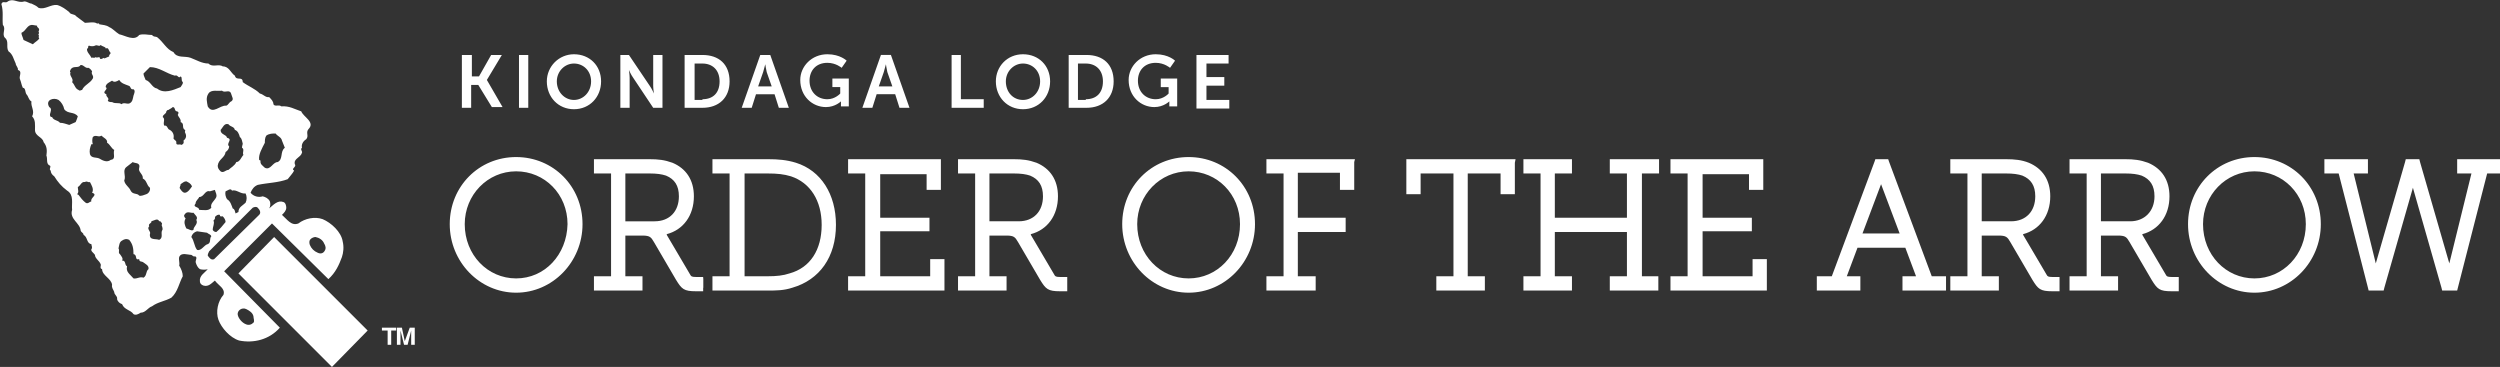<svg version="1.1" id="Layer_1" xmlns="http://www.w3.org/2000/svg" x="0" y="0" viewBox="0 0 350.2 51.4" style="enable-background:new 0 0 350.2 51.4" xml:space="preserve">
  <rect x="0" y="0" width="350.2" height="51.4" fill="#333333" stroke="none"/>
  <style>
    .st0{fill:#fff}
  </style>
  <path class="st0" d="M72.3 40.8c-5 0-9.1-4.2-9.1-9.4 0-5.1 4-9.1 9.1-9.1s9.1 4 9.1 9.1c-.1 5.2-4.2 9.4-9.1 9.4zm0-17c-4.2 0-7.4 3.3-7.4 7.6 0 4.4 3.3 7.9 7.4 7.9 4.2 0 7.4-3.5 7.4-7.9 0-4.3-3.3-7.6-7.4-7.6z"/>
  <path class="st0" d="M72.3 22.5c4.9 0 8.8 3.9 8.8 8.9 0 5.1-4 9.1-8.8 9.1-4.9 0-8.8-4-8.8-9.1-.1-5 3.9-8.9 8.8-8.9m0 17c4.3 0 7.7-3.5 7.7-8.1 0-4.5-3.4-7.9-7.7-7.9s-7.7 3.4-7.7 7.9c0 4.6 3.4 8.1 7.7 8.1m0-17.5c-5.2 0-9.3 4.1-9.3 9.4 0 5.3 4.2 9.6 9.3 9.6 5.1 0 9.3-4.3 9.3-9.6S77.5 22 72.3 22zm0 17c-4 0-7.2-3.3-7.2-7.6 0-4.1 3.2-7.4 7.2-7.4s7.2 3.2 7.2 7.4c-.1 4.3-3.2 7.6-7.2 7.6zm26 1.5h-.8c-1.6 0-1.9-.2-2.6-1.4l-3.1-5.2c-.5-.8-.7-1-1.8-1h-2.7V39h2.4v1.6h-6.3V39h2.3V24.1h-2.3v-1.6H91c1.2 0 2.1.1 3.1.4 1.3.5 2.9 1.7 2.9 4.5 0 2.7-1.5 4.7-3.9 5.2.1.1.2.2.2.4l3.3 5.6c.2.4.4.4 1.1.4h.8v1.3l-.2.2zm-10.9-9.2h4.4c2.2 0 3.6-1.5 3.6-3.8 0-1.6-.7-2.6-2-3.1-.6-.2-1.4-.3-2.4-.3h-3.6v7.2z"/>
  <path class="st0" d="M91 22.8c1.2 0 2 .1 3 .4 1.6.6 2.7 2 2.7 4.2 0 2.7-1.6 4.7-4.2 5 0 0 .2.2.5.6l3.3 5.6c.3.5.6.6 1.3.6h.5v1h-.5c-1.5 0-1.7-.2-2.4-1.3l-3.1-5.2c-.5-.9-.9-1.2-2.1-1.2h-2.9v6.7h2.4v1h-5.8v-1H86V23.8h-2.4v-1H91m-3.9 8.7h4.6c2.3 0 3.9-1.6 3.9-4 0-1.8-.8-2.8-2.1-3.3-.7-.3-1.5-.3-2.5-.3h-3.9v7.6m3.9-9.2h-7.8v2h2.4v14.4h-2.4v2H90v-2h-2.4V33H90c1 0 1.2.2 1.6.9l3.1 5.3c.8 1.3 1.1 1.6 2.8 1.6h1v-2h-1c-.6 0-.7-.1-.8-.3l-3.3-5.6v-.1c2.3-.6 3.8-2.6 3.8-5.3 0-2.3-1.1-3.9-3-4.7-1.1-.4-2-.5-3.2-.5zm-3.4 2H91c1 0 1.7.1 2.3.3 1.2.5 1.8 1.4 1.8 2.9 0 2.1-1.3 3.5-3.4 3.5h-4.1v-6.7zm20 16.2H100V39h2.4V24.1H100v-1.6h7.6c1.4 0 2.5.1 3.8.5 3.4 1.2 5.4 4.2 5.4 8.5 0 4.4-2.1 7.5-5.9 8.6-.9.3-1.9.4-3.3.4zM104 39h3.4c1.3 0 2.2-.1 3.1-.4 3-.9 4.7-3.5 4.7-7.1 0-3.5-1.6-6.1-4.4-7.1-1.1-.4-2.2-.4-3.4-.4H104v15z"/>
  <path class="st0" d="M107.6 22.8c1.5 0 2.6.1 3.8.5 3.3 1.1 5.2 4.1 5.2 8.3 0 4.4-2.1 7.3-5.7 8.3-1 .3-2.1.4-3.3.4h-7.3v-1h2.4V23.8h-2.4v-1h7.3m-3.8 16.4h3.7c1.2 0 2.2-.1 3.2-.4 3-.9 4.9-3.5 4.9-7.3 0-3.7-1.7-6.3-4.6-7.3-1.1-.4-2.1-.4-3.5-.4h-3.7v15.4m3.8-16.9h-7.8v2h2.4v14.4h-2.4v2h7.8c1.1 0 2.2 0 3.4-.4 3.8-1.1 6.1-4.3 6.1-8.8 0-4.3-2.1-7.6-5.6-8.7-1.3-.4-2.5-.5-3.9-.5zm-3.3 2h3.2c1.4 0 2.3.1 3.3.4 2.7.9 4.3 3.4 4.3 6.8 0 3.5-1.6 6-4.5 6.8-.9.3-1.8.4-3.1.4h-3.2V24.3zm27.8 16.2h-13V39h2.3V24.1h-2.3v-1.5h12.5v3.7H130v-2.2h-7v6.6h6.9v1.5H123V39h7.5v-2.4h1.6v3.6z"/>
  <path class="st0" d="M131.3 22.8V26h-1v-2.2h-7.5V31h6.9v1h-6.9v7.3h8v-2.4h1v3.4h-12.5v-1h2.4V23.8h-2.4v-1h12m.5-.5h-13v2h2.4v14.4h-2.4v2h13.5v-4.4h-2v2.4h-7v-6.3h6.9v-1.9h-6.9v-6.1h6.5v2.2h2v-4.3zm17.5 18.2h-.8c-1.6 0-1.9-.2-2.6-1.4l-3.1-5.2c-.5-.8-.7-1-1.8-1h-2.7V39h2.3v1.6h-6.3V39h2.4V24.1h-2.4v-1.6h7.6c1.2 0 2.1.1 3.1.4 1.3.5 2.9 1.7 2.9 4.5 0 2.7-1.5 4.7-3.9 5.2.1.1.2.2.2.4l3.3 5.6c.2.4.4.4 1.1.4h.7v1.5zm-11-9.2h4.4c2.2 0 3.6-1.5 3.6-3.8 0-1.6-.7-2.6-2-3.1-.6-.2-1.4-.3-2.4-.3h-3.6v7.2z"/>
  <path class="st0" d="M142 22.8c1.2 0 2 .1 3 .4 1.6.6 2.7 2 2.7 4.2 0 2.7-1.6 4.7-4.2 5 0 0 .2.2.5.6l3.3 5.6c.3.5.6.6 1.3.6h.5v1h-.5c-1.5 0-1.7-.2-2.4-1.3l-3.1-5.2c-.5-.9-.9-1.2-2.1-1.2h-2.9v6.7h2.4v1h-5.8v-1h2.4V23.8h-2.4v-1h7.3m-3.9 8.7h4.6c2.3 0 3.9-1.6 3.9-4 0-1.8-.8-2.8-2.1-3.3-.7-.3-1.5-.3-2.5-.3h-3.9v7.6m3.9-9.2h-7.8v2h2.4v14.4h-2.4v2h6.8v-2h-2.4V33h2.4c1 0 1.2.2 1.6.9l3.1 5.3c.8 1.3 1.1 1.6 2.8 1.6h1v-2h-1c-.6 0-.7-.1-.8-.3l-3.3-5.6v-.1c2.3-.6 3.8-2.6 3.8-5.3 0-2.3-1.1-3.9-3-4.7-1.1-.4-2-.5-3.2-.5zm-3.4 2h3.4c1 0 1.7.1 2.3.3 1.2.5 1.8 1.4 1.8 2.9 0 2.1-1.3 3.5-3.4 3.5h-4.1v-6.7zm27.9 16.5c-5 0-9.1-4.2-9.1-9.4 0-5.1 4-9.1 9.1-9.1s9.1 4 9.1 9.1c-.1 5.2-4.1 9.4-9.1 9.4zm0-17c-4.2 0-7.4 3.3-7.4 7.6 0 4.4 3.3 7.9 7.4 7.9 4.2 0 7.4-3.5 7.4-7.9 0-4.3-3.3-7.6-7.4-7.6z"/>
  <path class="st0" d="M166.5 22.5c4.9 0 8.8 3.9 8.8 8.9 0 5.1-4 9.1-8.8 9.1-4.9 0-8.8-4-8.8-9.1 0-5 3.9-8.9 8.8-8.9m0 17c4.3 0 7.7-3.5 7.7-8.1 0-4.5-3.4-7.9-7.7-7.9s-7.7 3.4-7.7 7.9c0 4.6 3.4 8.1 7.7 8.1m0-17.5c-5.2 0-9.3 4.1-9.3 9.4 0 5.3 4.2 9.6 9.3 9.6 5.1 0 9.3-4.3 9.3-9.6s-4.1-9.4-9.3-9.4zm0 17c-4 0-7.2-3.3-7.2-7.6 0-4.1 3.2-7.4 7.2-7.4s7.2 3.2 7.2 7.4c0 4.3-3.2 7.6-7.2 7.6zm17.6 1.5h-6.5V39h2.4V24.1h-2.4v-1.5h11.9v3.8H188v-2.3h-6.4v6.7h6.6v1.5h-6.6V39h2.5v1.2z"/>
  <path class="st0" d="M189.3 22.8v3.4h-1v-2.4h-6.9v7.3h6.7v1h-6.7v7.2h2.5v1H178v-1h2.4V23.8H178v-1h11.3m.5-.5h-12.4v2h2.4v14.4h-2.4v2h6.9v-2h-2.5v-6.2h6.7v-2h-6.7v-6.3h5.9v2.4h2v-3.9l.1-.4zm18 18.2h-6.3V39h2.3V24.1h-5.1V27h-1.5v-4.4H212V27h-1.5v-2.9h-5.1V39h2.4v1.2z"/>
  <path class="st0" d="M211.8 22.8v3.9h-1v-2.9h-5.6v15.4h2.4v1h-5.8v-1h2.4V23.8h-5.6v2.9h-1v-3.9h14.2m.5-.5H197v4.9h2v-2.9h4.6v14.4h-2.4v2h6.8v-2h-2.4V24.3h4.6v2.9h2v-4.4l.1-.5zm19.8 18.2h-6.3V39h2.4v-6.7h-10.6V39h2.4v1.5h-6.3V39h2.3V24.1h-2.3v-1.5h6.3v1.5h-2.4v6.7h10.6v-6.7h-2.4v-1.5h6.3v1.5h-2.4V39h2.4v1.2z"/>
  <path class="st0" d="M231.8 22.8v1h-2.4v15.4h2.4v1H226v-1h2.4V32h-11.1v7.2h2.4v1h-5.8v-1h2.4V23.8h-2.4v-1h5.8v1h-2.4V31h11.1v-7.2H226v-1h5.8m.5-.5h-6.8v2h2.4v6.2h-10.1v-6.2h2.4v-2h-6.8v2h2.4v14.4h-2.4v2h6.8v-2h-2.4v-6.2h10.1v6.2h-2.4v2h6.8v-2H230V24.3h2.4v-2h-.1zm14.9 18.2h-13V39h2.4V24.1h-2.4v-1.5h12.5v3.7h-1.5v-2.2h-7v6.6h6.9v1.5h-6.9V39h7.5v-2.4h1.5v3.6z"/>
  <path class="st0" d="M246.5 22.8V26h-1v-2.2H238V31h6.9v1H238v7.3h8v-2.4h1v3.4h-12.5v-1h2.4V23.8h-2.4v-1h12m.5-.5h-13v2h2.4v14.4H234v2h13.5v-4.4h-2v2.4h-7v-6.3h6.9v-1.9h-6.9v-6.1h6.5v2.2h2v-4.3zm25.4 18.2h-5.6V39h2l-1.7-4.5h-7l-1.7 4.5h2v1.6h-5.7V39h2l6.1-16.3.1-.2h1.5l.1.2 6.1 16.3h1.9v1.3l-.1.2zM260.6 33h5.9l-2.9-7.8v-.1.1l-3 7.8z"/>
  <path class="st0" d="m264.1 22.8 6.1 16.4h1.9v1H267v-1h2.1l-1.9-5h-7.4l-1.9 5h2.1v1h-5v-1h1.9l6.1-16.4h1.1m-3.9 10.4h6.6l-3-8.1c-.2-.5-.2-.9-.2-.9s-.1.5-.2.9l-3.2 8.1m4.3-10.9h-1.8l-.1.3-6 16.1h-2.1v2h6.1v-2h-1.9l1.5-4h6.7l1.5 4h-1.9v2h6.1v-2h-2l-6-16.1-.1-.3zm-3.6 10.4 2.6-6.9 2.6 6.9h-5.2zm27.4 7.8h-.7c-1.6 0-1.9-.2-2.6-1.4l-3.1-5.2c-.5-.8-.7-1-1.9-1h-2.7V39h2.4v1.6h-6.4V39h2.4V24.1h-2.4v-1.6h7.6c1.2 0 2.1.1 3.1.4 1.8.7 2.9 2.3 2.9 4.5 0 2.7-1.5 4.7-3.9 5.2.1.1.2.2.3.4l3.3 5.6c.2.4.4.4 1.1.4h.7v1.3l-.1.2zm-10.9-9.2h4.4c2.2 0 3.6-1.5 3.6-3.8 0-1.6-.7-2.6-2-3.1-.6-.2-1.4-.3-2.4-.3h-3.6v7.2z"/>
  <path class="st0" d="M281 22.8c1.2 0 2 .1 3 .4 1.6.6 2.7 2 2.7 4.2 0 2.7-1.6 4.7-4.2 5 0 0 .2.2.5.6l3.3 5.6c.3.5.6.6 1.3.6h.5v1h-.5c-1.5 0-1.7-.2-2.4-1.3l-3.1-5.2c-.5-.9-.9-1.2-2.1-1.2h-2.9v6.7h2.4v1h-5.8v-1h2.4V23.8h-2.4v-1h7.3m-3.9 8.7h4.6c2.3 0 3.9-1.6 3.9-4 0-1.8-.8-2.8-2.1-3.3-.7-.3-1.5-.3-2.5-.3h-3.9v7.6m3.9-9.2h-7.8v2h2.4v14.4h-2.4v2h6.8v-2h-2.4V33h2.4c1 0 1.2.2 1.6.9l3.1 5.3c.8 1.3 1.1 1.6 2.8 1.6h1v-2h-1c-.6 0-.7-.1-.8-.3l-3.3-5.6v-.1c2.3-.6 3.8-2.6 3.8-5.3 0-2.3-1.1-3.9-3-4.7-1-.4-2-.5-3.2-.5zm-3.4 2h3.4c1 0 1.7.1 2.3.3 1.2.5 1.8 1.4 1.8 2.9 0 2.1-1.3 3.5-3.4 3.5h-4.1v-6.7zM305 40.5h-.8c-1.6 0-1.9-.2-2.6-1.4l-3.1-5.2c-.5-.8-.7-1-1.8-1H294V39h2.4v1.6H290V39h2.4V24.1H290v-1.6h7.6c1.2 0 2.1.1 3.1.4 1.3.5 2.9 1.7 2.9 4.5 0 2.7-1.5 4.7-3.9 5.2.1.1.2.2.3.4l3.3 5.6c.2.4.4.4 1 .4h.8v1.5h-.1zm-11-9.2h4.4c2.2 0 3.6-1.5 3.6-3.8 0-1.6-.7-2.6-2-3.1-.6-.2-1.4-.3-2.4-.3H294v7.2z"/>
  <path class="st0" d="M297.7 22.8c1.2 0 2 .1 3 .4 1.6.6 2.7 2 2.7 4.2 0 2.7-1.6 4.7-4.2 5 0 0 .2.2.5.6l3.3 5.6c.3.5.6.6 1.3.6h.5v1h-.5c-1.5 0-1.7-.2-2.4-1.3l-3.1-5.2c-.5-.9-.9-1.2-2.1-1.2h-2.9v6.7h2.4v1h-5.8v-1h2.4V23.8h-2.4v-1h7.3m-3.9 8.7h4.6c2.3 0 3.9-1.6 3.9-4 0-1.8-.8-2.8-2.1-3.3-.7-.3-1.5-.3-2.5-.3h-3.9v7.6m3.9-9.2h-7.8v2h2.4v14.4h-2.4v2h6.8v-2h-2.4V33h2.4c1 0 1.2.2 1.6.9l3.1 5.3c.8 1.3 1.1 1.6 2.8 1.6h1v-2h-1c-.6 0-.7-.1-.8-.3l-3.3-5.6v-.1c2.3-.6 3.8-2.6 3.8-5.3 0-2.3-1.1-3.9-3-4.7-1.1-.4-2-.5-3.2-.5zm-3.4 2h3.4c1 0 1.7.1 2.3.3 1.2.5 1.8 1.4 1.8 2.9 0 2.1-1.4 3.5-3.4 3.5h-4.1v-6.7zm21.5 16.5c-5 0-9.1-4.2-9.1-9.4 0-5.1 4-9.1 9.1-9.1s9.1 4 9.1 9.1c-.1 5.2-4.1 9.4-9.1 9.4zm0-17c-4.2 0-7.4 3.3-7.4 7.6 0 4.4 3.3 7.9 7.4 7.9s7.4-3.5 7.4-7.9c0-4.3-3.3-7.6-7.4-7.6z"/>
  <path class="st0" d="M315.8 22.5c4.9 0 8.8 3.9 8.8 8.9 0 5.1-4 9.1-8.8 9.1-4.9 0-8.8-4-8.8-9.1 0-5 3.9-8.9 8.8-8.9m0 17c4.3 0 7.7-3.5 7.7-8.1 0-4.5-3.4-7.9-7.7-7.9s-7.7 3.4-7.7 7.9c0 4.6 3.4 8.1 7.7 8.1m0-17.5c-5.2 0-9.3 4.1-9.3 9.4 0 5.3 4.2 9.6 9.3 9.6 5.1 0 9.3-4.3 9.3-9.6S321 22 315.8 22zm0 17c-4 0-7.2-3.3-7.2-7.6 0-4.1 3.2-7.4 7.2-7.4s7.2 3.2 7.2 7.4c0 4.3-3.2 7.6-7.2 7.6zm28.2 1.5h-1.8v-.2l-4.3-14.8-4.2 14.8-.1.2h-1.7v-.2l-4.2-16.2h-1.9v-1.5h5.6v1.5h-2l3.4 13.7 4.3-15 .1-.2h1.5l.1.2 4.3 15 3.4-13.7h-2v-1.5h5.6v1.5h-1.9L344 40.3z"/>
  <path class="st0" d="M349.8 22.8v1H348l-4.2 16.4h-1.3l-4.3-14.9c-.1-.4-.2-.9-.2-.9h-.1s0 .5-.2.9l-4.3 14.9h-1.3l-4.2-16.4h-1.8v-1h5.1v1H329l3.5 14.1c.1.4.2.9.2.9h.1s.1-.5.2-.9l4.3-15.1h1.2l4.3 15.1c.1.4.2.9.2.9h.1s.1-.5.2-.9l3.5-14.1h-2.1v-1h5.1m.5-.5h-6.1v2h2l-3.1 12.6-4.1-14.2-.1-.4H337l-.1.4-4.1 14.2-3.1-12.6h2v-2h-6.1v2h2l4.1 16 .1.4h2.1l.1-.4 4-14 4 14 .1.4h2.1l.1-.4 4.1-16h2v-2h-.1zM64.8 7.7h1.3v3h1l1.7-3h1.5l-2.1 3.5 2.2 3.8h-1.5L67 11.9h-1v3.2h-1.3V7.7zm7.9 0H74v7.4h-1.3V7.7zm7.7-.1c2.2 0 3.8 1.6 3.8 3.8 0 2.2-1.6 3.9-3.8 3.9-2.2 0-3.8-1.7-3.8-3.9 0-2.1 1.7-3.8 3.8-3.8zm0 6.4c1.3 0 2.4-1.1 2.4-2.6s-1.1-2.5-2.4-2.5c-1.3 0-2.4 1.1-2.4 2.5 0 1.5 1.1 2.6 2.4 2.6zm6.4-6.3h1.3L91 12c.3.4.6 1.1.6 1.1s-.1-.7-.1-1.1V7.7h1.3v7.4h-1.3l-2.8-4.2c-.3-.4-.6-1.1-.6-1.1s.1.7.1 1.1v4.2h-1.3V7.7zm9.1 0h2.5c2.3 0 3.8 1.3 3.8 3.7 0 2.3-1.5 3.7-3.8 3.7h-2.5V7.7zm2.5 6.2c1.5 0 2.4-.9 2.4-2.5s-1-2.5-2.4-2.5h-1.1V14h1.1zm10.1-.7h-2.6l-.6 1.9h-1.4l2.6-7.4h1.4l2.6 7.4h-1.4l-.6-1.9zM107.2 9s-.2.7-.3 1.1l-.7 2h1.9l-.7-2c-.1-.4-.2-1.1-.2-1.1zm8.7-1.4c1.8 0 2.7.9 2.7.9l-.7 1s-.8-.7-2-.7c-1.6 0-2.5 1.1-2.5 2.5 0 1.6 1.1 2.6 2.5 2.6 1.1 0 1.8-.8 1.8-.8v-.9h-1.1V11h2.3v3.9h-1.1v-.7s-.8.8-2.1.8c-1.9 0-3.6-1.5-3.6-3.8 0-1.9 1.6-3.6 3.8-3.6zm9.5 5.6h-2.6l-.6 1.9h-1.4l2.6-7.4h1.4l2.6 7.4H126l-.6-1.9zM124.1 9s-.2.7-.3 1.1l-.7 2h1.9l-.7-2c-.1-.4-.2-1.1-.2-1.1zm9.2-1.3h1.3v6.2h3.2v1.2h-4.5V7.7zm10-.1c2.2 0 3.8 1.6 3.8 3.8 0 2.2-1.6 3.9-3.8 3.9-2.2 0-3.8-1.7-3.8-3.9 0-2.1 1.6-3.8 3.8-3.8zm0 6.4c1.3 0 2.4-1.1 2.4-2.6s-1.1-2.5-2.4-2.5c-1.3 0-2.4 1.1-2.4 2.5 0 1.5 1 2.6 2.4 2.6zm6.4-6.3h2.5c2.3 0 3.8 1.3 3.8 3.7 0 2.3-1.5 3.7-3.8 3.7h-2.5V7.7zm2.4 6.2c1.5 0 2.4-.9 2.4-2.5s-1-2.5-2.4-2.5H151V14h1.1zm9.8-6.3c1.8 0 2.7.9 2.7.9l-.7 1s-.8-.7-2-.7c-1.6 0-2.5 1.1-2.5 2.5 0 1.6 1.1 2.6 2.5 2.6 1.1 0 1.8-.8 1.8-.8v-.9h-1.1V11h2.3v3.9h-1.1v-.7s-.8.8-2.1.8c-1.9 0-3.6-1.5-3.6-3.8 0-1.9 1.6-3.6 3.8-3.6zm5.8.1h4.4v1.2H169v1.9h2.5V12H169v2h3.2v1.2h-4.6V7.7zM38.4 33.2l-5 5.1 13.1 13.1 5-5.1-13.1-13.1z"/>
  <path class="st0" d="M45.5 35.1c-.2.4-.6.5-1 .3-.5-.2-.9-.6-1.1-1.1-.1-.3-.1-.6.1-.8.2-.2.5-.3.7-.3.5.1 1 .4 1.2.9.2.3.3.7.1 1zm-9.2-5L30 36.3c-.4.2-.7-.2-.9-.5 0-.2.1-.4.2-.6l6.1-6.1c.2-.1.5-.2.7 0 .3.3.5.7.2 1zM27.6 35c-.4-.5-.4-1.3-.8-1.8.1-.4.4-.7.8-.8l1.4.2c.2.2.5.2.6.5-.3.3 0 .9-.5 1.1-.5.1-.9 1-1.5.8zM26 30.6c-.2-.2-.3-.4-.1-.6.3-.5.9-.1 1.2-.2.2.3.7.6.4 1 .3.6-.4.9-.4 1.4-.3.2-.6-.1-1-.2-.2-.4-.4-.9-.1-1.4zm-.8-4.2c-.1-.2.1-.3.1-.6.3-.2.5-.4.8-.4.4.2.6.3.8.7-.2.3-.6.9-1 .9-.3 0-.5-.3-.7-.6zm-.5-6.5c0-.2-.3-.3-.4-.5.1-.4 0-.9-.5-1.2-.4-.1-.3-.7-.8-.6-.2-.5.2-.9-.2-1.2 0-.4.5-.4.5-.8.1-.1.1-.2.3-.2.1-.1.4-.2.6-.4.4 0 .2.6.6.6.3.1.2.3.1.5.1.3.5.6.4 1 .6.2.1.8.6 1.1.1 0 0 .2 0 .3.2.4.3.8-.2 1.2.1.3 0 .5-.3.6-.2-.2-.8.2-.7-.4zm-2 12.4c-.2.4.2 1-.4 1.3-.5-.2-1.4.1-1.3-.8.2-.4-.5-.7-.1-1.1-.2-.4.4-.4.3-.7.4-.1.9-.5 1.1 0 .2-.1.3.2.4.3 0 .1-.1.3 0 .4.1.3.1.5 0 .6zm-2.6 6.6c-.5-.2-.9.2-1.4.1-.5-.6-1.1-.9-.9-1.7-.4-.2-.1-.8-.7-.8.2-.3-.1-.6-.3-.9-.3-.2 0-.5-.2-.8.1-.4.1-.9.5-1.1.3-.2.6-.3 1-.1.5.6.6 1.2.6 2 .6.1.1.9.8.7 0 .4.3.3.5.4.4.3.9.5.8 1-.4.3-.2.9-.7 1.2zm-4.4-24.6c-.2 0-.5 0-.6-.2.3-.4-.3-.5-.2-.9-.8-.3.4-.7-.1-1 0-.5.6-.7.9-.9.3.3.7.1 1-.1.3.5.8.6 1.3.8.4.1.2.6.7.5.3.2.1.6 0 .9-.1.4-.1.9-.6 1.1-.4.1-.7-.2-1.1.1-.3-.3-.8 0-1.3-.3zm-.2 8.1c-.5.4-1.1.1-1.6-.2-.4-.2-1.1 0-1.3-.6-.1-.5 0-.9.2-1.4h.2c-.1-.3-.1-.7 0-1 .4-.4.8.1 1.2-.2.3.3.9.5.8 1 .4.2.6.8 1 1-.2.6.3 1.3-.5 1.4zm-2.7 5.8c-.3.1-.5.4-.8.2-.4-.3-.7-.7-1-1.1l-.2-.1c.3-.3.1-.6.1-1 .4-.2.5-.8 1-.7.3-.2.4.1.7 0 .2.4.6 1 .3 1.5.9.3-.3.7-.1 1.2zM9.7 17.5c-.4-.1-.8-.3-1.3-.3-.3-.4-.9-.3-1.1-.8-.3 0-.3-.2-.3-.4.1-.4.3-.8-.1-1-.6-1 .6-1.4 1.3-1 .4.3.7.8.8 1.3.5.7 1.4.3 1.9 1-.1.3-.2.6-.3.8l-.9.4zm.3-7.9c.4-.4 1 0 1.3-.5.5 0 .6.5 1.1.4.2.1.4.3.5.5-.2.4.3.6.1 1-.4.7-1.2.9-1.5 1.6-.2 0-.3.2-.5 0-.5-.2-.5-.7-.9-1.1.3-.5-.5-.9-.2-1.4h-.1c0-.2.1-.4.2-.5zm2.2-2.8c.3 0 0-.4.3-.4.2.1.6.1.8 0 .3-.2.6.2.8-.1.2.2.5.2.7.4v.1c.4-.2.4.2.6.5.3.2-.2.3-.1.6l-.7.3v-.1c-.2 0-.4.3-.6.1 0-.4-.4 0-.6-.2-.2.2-.4 0-.6.1-.2-.5-.7-.8-.6-1.3zm7.3 16.7c-.2.6.6.9.5 1.5.6.3.5.9 1 1.3.1.4-.2.8-.5.9-.3.1-.7.3-1 .2-.3-.4-.9-.1-1.2-.7-.2-.5-.8-.8-.9-1.4.3-.7-.3-1.4.3-1.9l.9-.7c.2.2 1.1 0 .9.8zM21 9.4c1.3 0 2.3.9 3.5 1.2.4-.2.5.5.8.1.3.2 0 .5.3.8.1.2-.2.5-.3.7-1 .4-2.3 1-3.3.2-.7-.1-.9-1-1.6-1.2-.1-.3-.3-.6-.3-.9l.9-.9zm6.4 19.1c0-.4.4-.6.5-.9.7 0 .8-1 1.5-.8l.7-.2c.1.4.3.6.2 1-.2.5-.9.9-.7 1.5-.4.5-1.1.3-1.7.3 0-.5-1-.3-.5-.9zm1.8-15.4c.4-.6 1.3-.3 1.9-.4.4.4 1.1-.3 1.3.5.1.4.4.7 0 1-.3.1-.4.5-.7.6-.9-.1-1.9 1.3-2.6.1-.1-.6-.3-1.2.1-1.8zm.7 17.8c.1-.1.3-.3.2-.5.2-.2.4-.4.7-.3 0 .3.2.2.4.2.2.2.4.5.4.8-.4.5-.8 1-1.3 1.4-.2 0-.4-.1-.5-.3 0-.5.3-.9.1-1.3zm3-12.7c.4.1.6.6.7 1 .3.2.3.6.4.9 0 .2-.1.3-.1.6.4.2 0 .7.2 1-.3.3-.5 1-1 1-.2.5-.8.8-1.1 1.1-.4 0-.7.5-1.1.2-.3-.3-.4-.5-.4-.8.1-.9 1-1.1 1.1-1.9.3-.2.5-.5.5-.8-.5-.4.6-1-.3-1.2-.1-.5-.9-.4-.9-1.1.3-.3.5-1 1.1-.8.3.4.8.3.9.8zm1.5 8.9c.2.4.2.9 0 1.3-.4.4-1 .6-1 1.3l-.4.2c-.1-.3-.1-.6-.4-.7-.2-.5-.3-1-.8-1.3-.2-.3-.3-.8-.2-1.1.3-.1.7-.5.9-.1.6-.2 1.2.5 1.9.4zm.1 16.2c.4.2.9.5 1 1 0 .3.2.7 0 .9-.3.3-.7.4-1.1.2-.5-.2-1-.8-1.1-1.3-.1-.6.6-1.1 1.2-.8zM5.5 5.4c-.2.3-.6.5-.9.8-.4-.2-.9-.4-1.3-.6-.1-.4-.3-.7-.3-1 .7-.3.8-1.2 1.6-1.1l.6.1c-.1.3.5.3.2.8 0 .1.2.3-.1.4.3 0 0 .4.2.6zM37.1 20c0-.3 0-.7.2-1 .4-.3.9-.3 1.3-.3.3.4.8.5.9 1l.4 1c-.7.5-.2 1.6-1 2-.7 0-1 1.2-1.8.8-.3-.3-.7-.5-.6-1l-.2-.1c-.1-.8.4-1.6.8-2.4zM48 33.8c-.2-1.3-1.6-2.6-2.8-3.1-1.1-.4-2.5-.1-3.4.6-1 .4-1.6-.6-2.3-1.2.3-.3.6-.6.6-1 0-.3-.1-.7-.4-.8-.8-.3-1.4.4-2 .9.2-.3.2-.7.1-1-.2-.4-.6-.6-1-.7-.6.2-1.3 0-1.7-.5.2-.5.5-.9 1-1.1 1.4-.3 2.9-.3 4.2-.8.3-.4.7-.8.9-1.2-.5-.3.4-.5.1-.9-.2-.8.8-.9 1-1.6.1-.2-.3-.5 0-.7-.1-.4.1-.9.6-1.2.4-.5-.1-.9.3-1.4 1-1-.7-1.7-1-2.5-.9-.3-1.7-.8-2.8-.7-.3-.3-.9.1-1.1-.3 0-.4-.3-.7-.6-1-.5.1-.8-.4-1.3-.5-.7-.7-1.6-1-2.4-1.6 0-.9-.9-.1-1.1-.9-.6-.4-.8-1.3-1.7-1.3-.6-.4-1.4.2-2-.4-.9 0-1.7-.5-2.5-.8-.8-.3-1.9.1-2.4-.8-1-.4-1.4-1.4-2.3-2.1-.2-.1-.5 0-.7-.3-.6 0-1.2-.2-1.8 0-.7.9-1.9.1-2.8-.1-.5-.3-.9-.8-1.4-1-.4-.3-.9-.3-1.4-.4 0-.2-.2-.1-.3-.1-.4-.3-1.2-.1-1.7-.1l-1.2-.9c-.3-.4-.8-.2-1-.6-.5-.4-1-.8-1.7-1-.9-.1-1.7.7-2.6.4-.3-.3-.6-.4-1-.6-.3 0-.6-.3-1-.3-.9.3-1.5-.5-2.3 0C.9.4.7.3.5.3.3.3.2.5.2.6c.3 1 .1 1.9.2 2.9.5.5-.2 1.3.3 1.8.6.5.1 1.3.5 1.9.6.4.7 1.1 1 1.7 0 .3.4.6.3.9.7.2.1.9.3 1.3.2.5.2.8.4 1.2.4 0 .3.6.5.9.3.3.3.8.7 1-.1.8.5 1.3.1 2.1.5.5.4 1.2.4 1.9 0 .9 1.1 1 1.2 1.7.5.6.5 1.2.4 1.9.2.4-.1 1.2.5 1.4.2.2-.2.5.1.7 0 .3.2.6.5.8.5.8 1 1.4 1.8 2 1 .6.6 1.8.7 2.7-.4 1.3 1.1 1.8 1.2 2.9.1.3.4.3.4.6.6.3.4 1.2 1.1 1.3 0 .2.2.5 0 .7-.1.3.3.5.5.8 0 .5.6.8.8 1.3.1.2-.2.6.2.7 0 .9 1.3 1.3 1.4 2.2-.1.4.2.7.3 1 0 .4.5.6.4 1 .1.4.4.6.7.7.3.8 1.2.8 1.6 1.4.3.2.7 0 1-.2.7 0 1-.7 1.6-.9.8-.6 1.8-.7 2.7-1.2.9-.8 1.1-2.1 1.6-3 0-.5-.2-1-.5-1.5.1-.4-.1-.8 0-1.2.3-.7 1.2-.3 1.7-.3.2.1.3.3.5.2.4.1.1.5.1.8.1.4.3.8.6 1 .3.1.9.1 1.1 0-.4.5-1.2.9-1.1 1.7 0 .3.2.5.5.6.7.2 1.1-.3 1.6-.7.5.7 1.5 1.1 1.2 2-.8.9-1.1 2.4-.7 3.5.4 1.1 1.6 2.5 2.9 2.9 2 .4 4.2-.1 5.7-1.8L31.4 38l6.7-6.7 7.9 7.8c1-.9 1.5-2 1.9-3.1.2-.6.3-1.4.1-2.2zm7.5 12.1v.4h-.7v2h-.5v-2h-.8v-.4h2zm1.9 0h.7v2.4h-.5v-2l-.5 2h-.5l-.5-2v2h-.5v-2.4h.7l.4 1.9.7-1.9z"/>
</svg>
